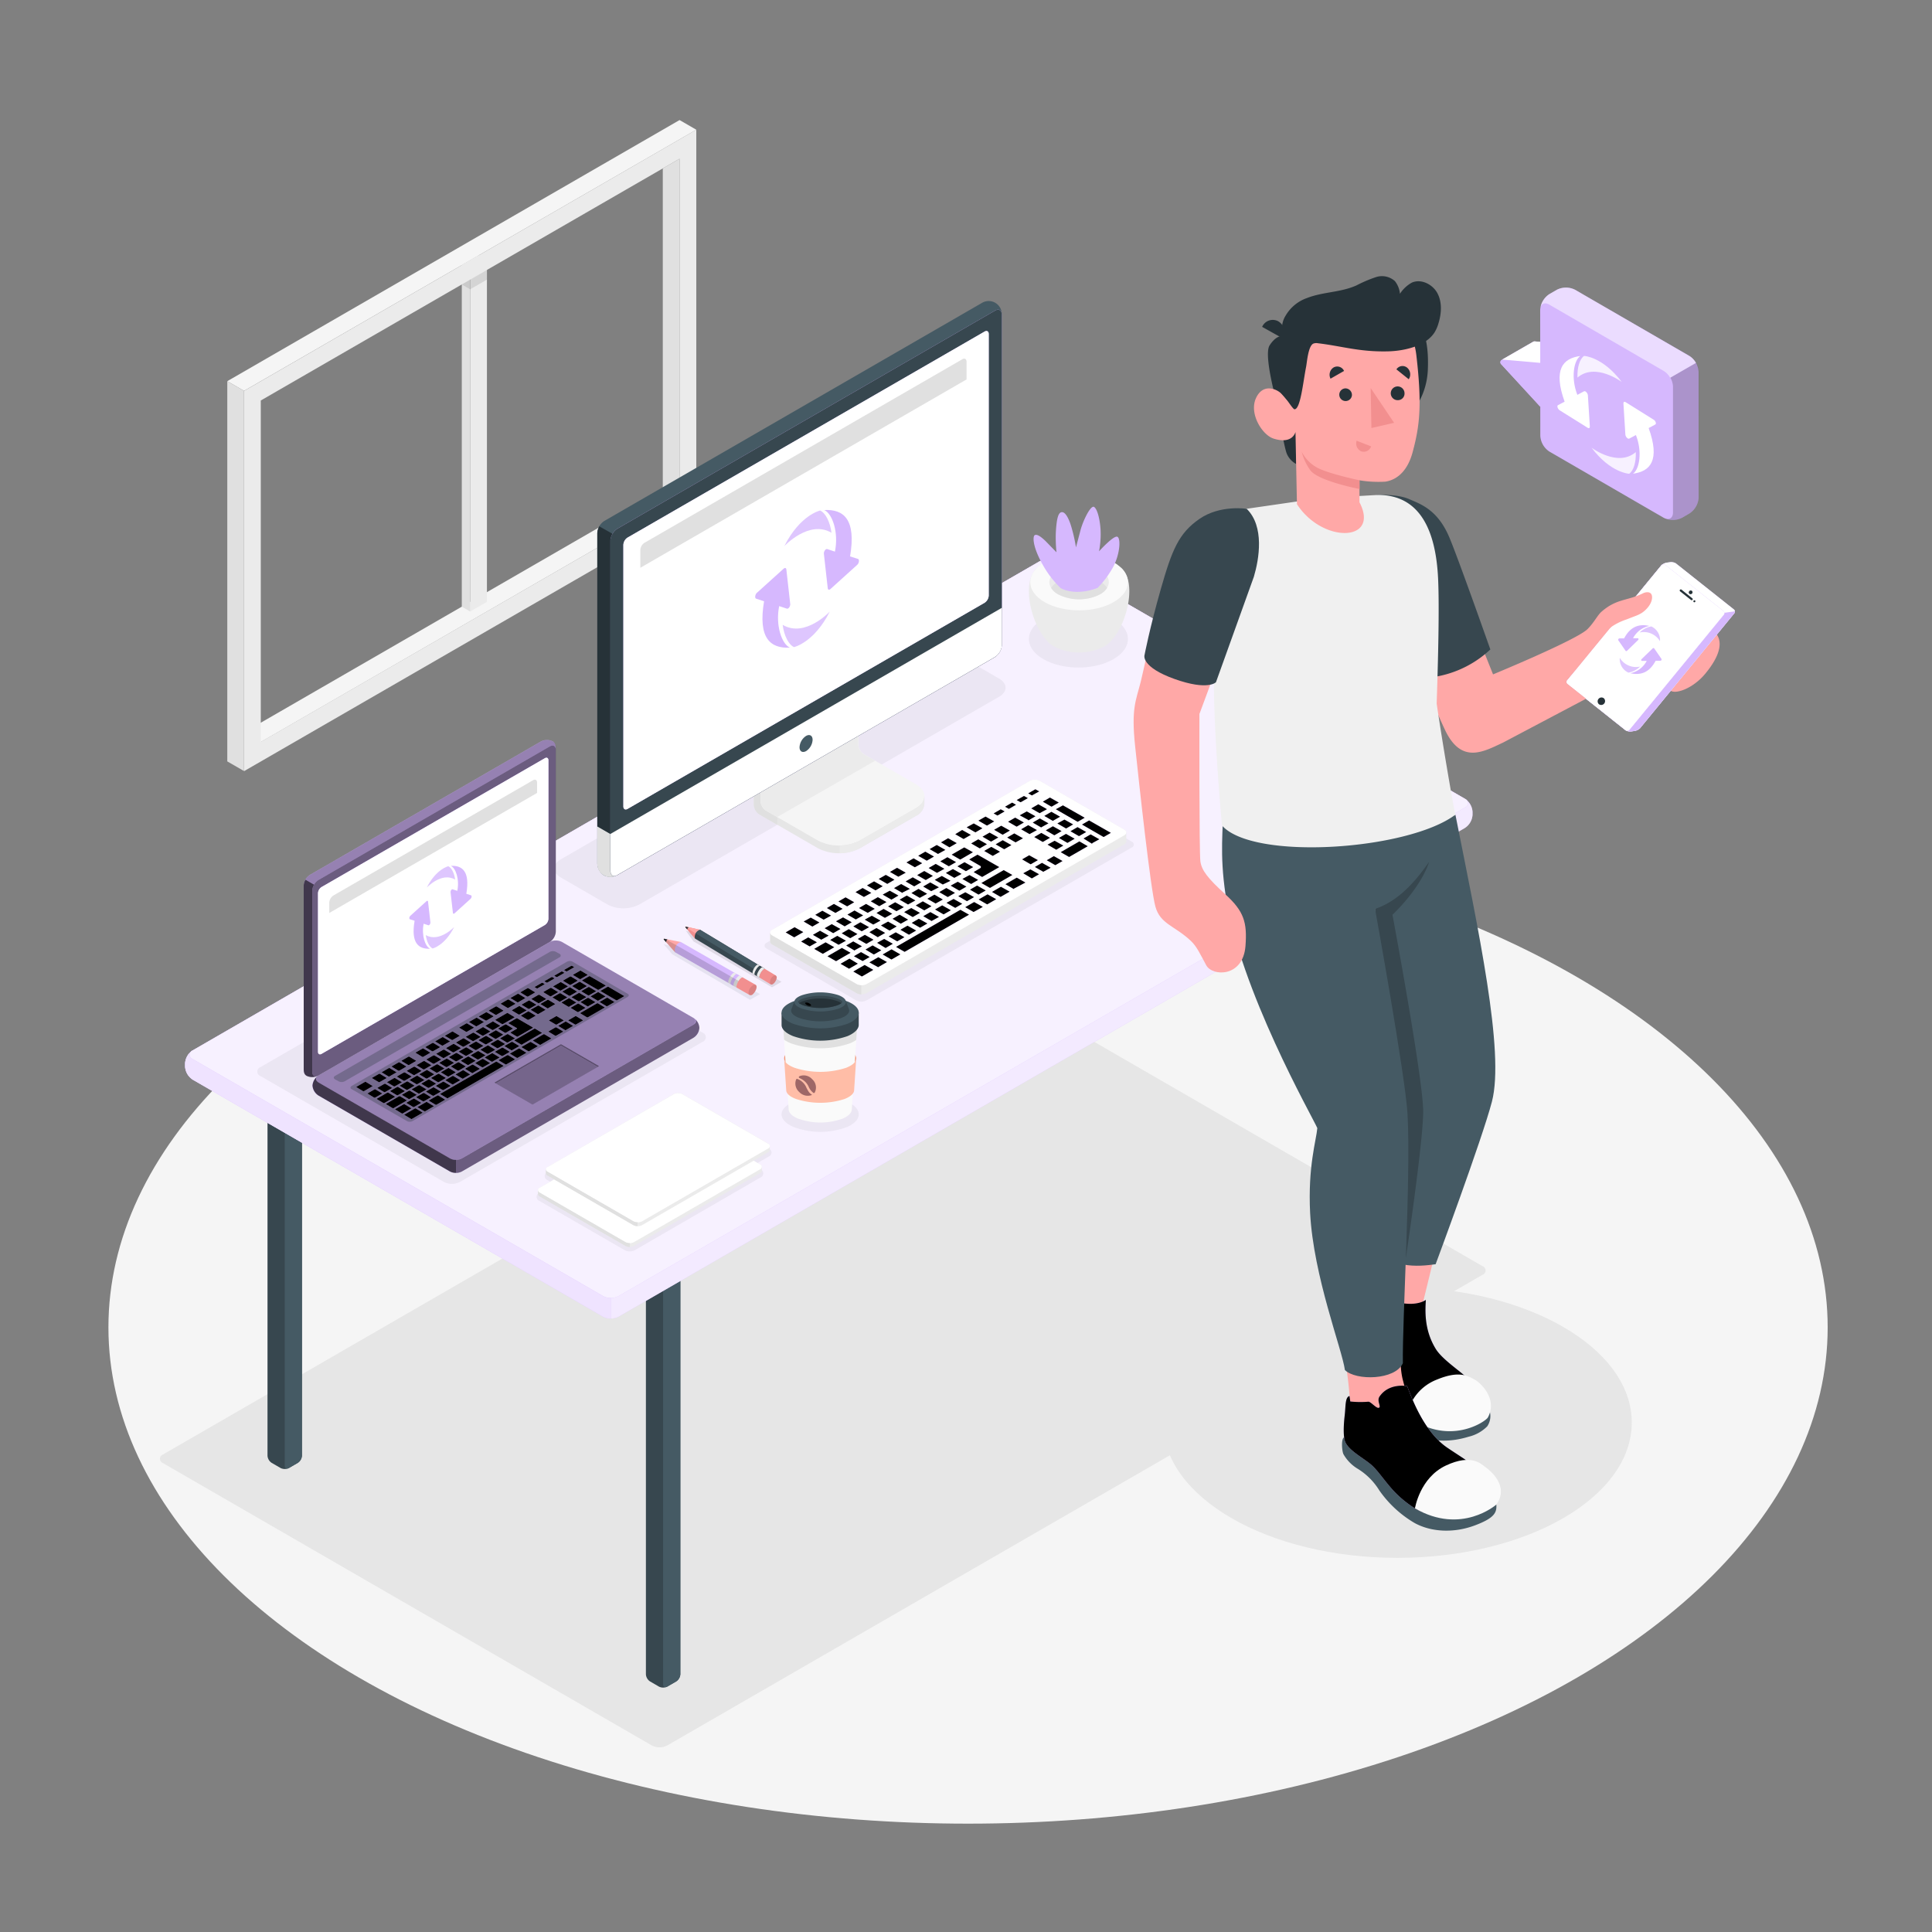<svg xmlns="http://www.w3.org/2000/svg" xmlns:xlink="http://www.w3.org/1999/xlink" viewBox="0 0 500 500" xmlns:v="https://vecta.io/nano"><rect x="0" y="0" width="500" height="500" fill="#808080" stroke="none"/><style><![CDATA[.B{fill:#d6b8fe}.C{fill:#fff}.D{fill:#455a64}.E{fill:#ebebeb}.F{fill:#e0e0e0}.G{fill:#37474f}.H{fill:#263238}.I{opacity:.8}.J{fill:#ffa8a7}.K{opacity:.1}.L{opacity:.5}.M{opacity:.05}.N{fill:#f28f8f}.O{fill:#fafafa}.P{fill:#f5f5f5}]]></style><ellipse cx="250.53" cy="343.52" rx="222.47" ry="128.44" class="P"/><g fill="#e6e6e6"><path d="M42.22 378.67l126.5 73.07a4.38 4.38 0 0 0 3.93 0l211-121.81a1.19 1.19 0 0 0 0-2.26l-126.5-73.08a4.41 4.41 0 0 0-3.94 0L42.22 376.4a1.2 1.2 0 0 0 0 2.27z"/><ellipse cx="361.64" cy="368.15" rx="60.66" ry="35.02"/></g><path d="M63.16 189.54l4.33 2.5 108.38-62.57-4.34-2.5-108.37 62.57z" class="P"/><path d="M121.68 69.87v88.39l4.34-2.51V67.37l-4.34 2.5z" class="E"/><path d="M119.51 68.61l2.17 1.26v88.39l-2.17-1.26V68.61z" class="F"/><path d="M121.68 69.87l4.34-2.5-2.17-1.26-4.34 2.5 2.17 1.26z" class="O"/><path d="M180.2,33.57l-117,67.58v98.4L180.2,132Zm-4.33,95.9L67.49,192V103.65L175.87,41.08Z" class="E"/><path d="M175.87 129.47l-4.34-2.5V43.58l4.34-2.5v88.39z" class="F"/><path d="M180.2 33.57l-4.33-2.5L58.82 98.65l4.34 2.5L180.2 33.57z" class="P"/><path d="M58.82 98.65l4.34 2.5v98.4l-4.34-2.5v-98.4z" class="F"/><path d="M121.68 72.37l4.32-2.5v2.5l-4.32 2.5v-2.5z" class="K"/><path d="M121.68 74.87l-2.17-1.25 2.17-1.25v2.5z" class="K"/><path d="M167.16 325v108.29a2.37 2.37 0 0 0 1.08 1.87l2.29 1.33a2.41 2.41 0 0 0 2.16 0l2.3-1.33a2.39 2.39 0 0 0 1.08-1.87V325c0-.69-.49-1-1.08-.63l-2.3 1.33a2.41 2.41 0 0 1-2.16 0l-2.29-1.33c-.6-.37-1.08-.09-1.08.63z" class="G"/><path d="M172.69 436.49l2.3-1.33a2.39 2.39 0 0 0 1.08-1.87V325c0-.69-.49-1-1.08-.63l-2.3 1.33a2.39 2.39 0 0 0-1.08 1.87v108.3c0 .68.49.96 1.08.62z" class="D"/><path d="M69.23 268.39v108.33a2.37 2.37 0 0 0 1.08 1.87l2.3 1.33a2.41 2.41 0 0 0 2.16 0l2.29-1.33a2.37 2.37 0 0 0 1.08-1.87V268.39c0-.68-.48-1-1.08-.62l-2.29 1.33a2.41 2.41 0 0 1-2.16 0l-2.3-1.33c-.6-.34-1.08-.06-1.08.62z" class="G"/><path d="M74.77 379.92l2.29-1.33a2.37 2.37 0 0 0 1.08-1.87V268.39c0-.68-.48-1-1.08-.62l-2.29 1.33a2.37 2.37 0 0 0-1.08 1.9v108.29c0 .71.48.97 1.08.63z" class="D"/><path d="M345.88 222.41v108.33a2.37 2.37 0 0 0 1.08 1.87l2.29 1.33a2.38 2.38 0 0 0 2.16 0l2.3-1.32a2.37 2.37 0 0 0 1.08-1.87V222.41c0-.69-.48-1-1.08-.62l-2.3 1.32a2.35 2.35 0 0 1-2.16 0l-2.25-1.32c-.64-.35-1.12-.07-1.12.62z" class="G"/><path d="M351.41 333.93l2.3-1.32a2.37 2.37 0 0 0 1.08-1.87V222.41c0-.69-.48-1-1.08-.62l-2.3 1.32a2.41 2.41 0 0 0-1.08 1.87v108.33c0 .69.49.97 1.08.62z" class="D"/><use xlink:href="#B" class="B"/><g opacity=".7" class="C"><use xlink:href="#B"/></g><use xlink:href="#C" class="B"/><g opacity=".6" class="C"><use xlink:href="#C"/></g><use xlink:href="#D" class="B"/><g class="I C"><use xlink:href="#D"/></g><path d="M198.37 245.46l23.24 13.46a2.86 2.86 0 0 0 2.61 0l68.67-39.59a.8.8 0 0 0 0-1.51l-23.24-13.45a2.89 2.89 0 0 0-2.61 0L198.37 244a.79.79 0 0 0 0 1.46z" class="M"/><path d="M291.48,215.44a.91.91,0,0,0-.54-.75L269.1,202.08a2.9,2.9,0,0,0-2.6,0l-66.63,38.53a.92.92,0,0,0-.54.76v2.29a.92.92,0,0,0,.54.75L221.69,257a2.86,2.86,0,0,0,2.61,0l66.64-38.47a.92.92,0,0,0,.54-.75Z" class="E"/><path d="M221.69 254.66l-21.82-12.54a.8.8 0 0 1 0-1.51l66.63-38.53a2.9 2.9 0 0 1 2.6 0l21.84 12.61c.72.41.72 1.08 0 1.5l-66.64 38.47a2.86 2.86 0 0 1-2.61 0z" class="C"/><path d="M222.91 255v2.35a2.57 2.57 0 0 1-1.22-.31l-21.82-12.6a.92.92 0 0 1-.54-.75v-2.3a.92.92 0 0 0 .54.75l21.82 12.56a2.68 2.68 0 0 0 1.22.3z" class="F"/><use xlink:href="#E" class="B"/><use xlink:href="#E" class="L"/><path d="M157.25 234.1l-12.1-7c-2.25-1.3-2.25-3.41 0-4.71l93.14-53.78a9 9 0 0 1 8.17 0l12.09 7c2.26 1.3 2.26 3.41 0 4.71l-93.14 53.78a9 9 0 0 1-8.16 0z" class="M"/><path d="M222.49 219.55l14.51-8.37a3.79 3.79 0 0 0 2.23-3.11v-2l-17.41-9.86a3.19 3.19 0 0 1-1.44-2.49v-17.85l-25.26 14.59v17.84a3.18 3.18 0 0 0 1.44 2.49l15.16 8.76a12 12 0 0 0 10.77 0z" fill="#e6e6e6"/><path d="M201.16 211.45v2l-4.63-2.67a3.19 3.19 0 0 1-1.44-2.49v-17.83l4.81-2.77.31 3.71-3.38 2v13.93a3.15 3.15 0 0 0 1.44 2.49z" class="F"/><path d="M196.83,207.29a3.21,3.21,0,0,0,1.44,2.5l13.42,7.75a12,12,0,0,0,10.8,0L237,209.17c3-1.72,3-4.51,0-6.23l-13.42-7.75a3.18,3.18,0,0,1-1.44-2.5V178.76l-25.27,14.6Z" class="P"/><path d="M226.47 196.88h0l-2.93-1.69a3.18 3.18 0 0 1-1.44-2.5v-13.93l-25.27 14.6v13.93a3.21 3.21 0 0 0 1.44 2.5l2.88 1.66zm12.73 9.18v2a3.79 3.79 0 0 1-2.24 3.11l-14.46 8.36a10.83 10.83 0 0 1-5.16 1.28v-2a11 11 0 0 0 5.16-1.28l14.5-8.36a3.78 3.78 0 0 0 2.2-3.11z" class="E"/><path d="M156.27 226.53a3.87 3.87 0 0 0 3.49-.06l97.7-56.41a4 4 0 0 0 1.8-3.12V81.42a3.39 3.39 0 0 0-5.18-3l-97.7 56.41a4 4 0 0 0-1.8 3.12v85.52a3.86 3.86 0 0 0 1.69 3.06z" class="D"/><use xlink:href="#F" class="B"/><use xlink:href="#F" class="G"/><path d="M159.49 226.6a3.37 3.37 0 0 1-4.91-3.12v-9.62l3.37 1.95v9.62c.05 1.05.67 1.57 1.54 1.17z" class="F"/><path d="M158,215.81v9.62c0,1.14.8,1.61,1.8,1l97.7-56.4a4,4,0,0,0,1.8-3.12v-9.62Z" class="C"/><use xlink:href="#G" class="B"/><g class="C"><use xlink:href="#G" class="L"/><path d="M166.8 140.47L249.06 93c.59-.34 1.08-.06 1.08.63v59.89a2.39 2.39 0 0 1-1.08 1.87l-82.26 47.46c-.6.35-1.08.07-1.08-.62v-59.89a2.37 2.37 0 0 1 1.08-1.87z"/></g><g class="B"><path d="M222.05 144.65L220 144c1.62-9.59-1.64-12.26-6.68-12 2.12.95 3.77 5.82 2.76 10.76l-2-.66c-.4-.13-.93.62-.86 1.22l1 8.92c.05.41.36.51.68.22l7-6.33c.44-.46.55-1.35.15-1.48z"/><path d="M215.19 137.88c-.38-2.87-1.56-5.14-2.94-5.76 0 0-5.19 1.14-9.26 9.2.01 0 6.4-6.86 12.2-3.44z" class="I"/><path d="M195.69 154.94l2.05.67c-1.62 9.59 1.64 12.25 6.68 12-2.12-.95-3.77-5.81-2.77-10.75l2 .66c.4.13.93-.62.86-1.22l-1-8.92c-.05-.41-.37-.51-.69-.22l-7 6.32c-.42.45-.53 1.33-.13 1.46z"/><path d="M202.55 161.71c.38 2.87 1.56 5.14 2.94 5.76 0 0 5.19-1.14 9.26-9.2 0 0-6.4 6.87-12.2 3.44z" class="I"/></g><path d="M250.14,93.59c0-.68-.49-1-1.08-.62l-82.26,47.5a2.37,2.37,0,0,0-1.08,1.87v4.6L250.14,98.2Z" class="F"/><path d="M208.61 190.46a3.72 3.72 0 0 0-1.69 2.93c0 1.08.75 1.51 1.69 1a3.71 3.71 0 0 0 1.69-2.92c0-1.11-.76-1.54-1.69-1.01z" class="D"/><path d="M158.49,138.13a3.75,3.75,0,0,0-.54,1.78v75.9l-3.37-1.95V138a3.8,3.8,0,0,1,.53-1.78Z" class="H"/><path d="M196.66 257.28l-2.55 1.47-20.12-11.78-2.22-2.61 4.63 1.22 20.26 11.7z" class="D K"/><path d="M176.21,243.79l-4.28-.84a.14.14,0,0,0-.13.22l2.91,3.29Z" class="J"/><path d="M171.8,243.17a.14.14,0,0,1,.13-.22l.83.17h0a.74.74,0,0,0-.34.68v.07Z" class="H"/><path d="M190.69 255.63l-.35-.2-.42-.24-15.21-8.73a2 2 0 0 1 .12-1.42 2 2 0 0 1 1.38-1.25l15.2 8.72.81.46c-.54-.27-2.07 2.38-1.53 2.66z" class="B"/><path d="M189.35,254.87l-.78-.45c-.23-.13-.1-.69.17-1.28.36-.78,1.07-1.54,1.37-1.37l.58.33.2.12c-.3-.16-1,.59-1.36,1.37-.26.56-.39,1.11-.2,1.26h0Z" class="E"/><path d="M189.16,254.75c-.54-.28,1-2.93,1.54-2.65l.78.45c-.53-.28-2.07,2.37-1.53,2.65Z" class="B"/><path d="M190.69 255.63l-.77-.44c-.53-.28.93-2.85 1.49-2.68h0l.78.45c-.51-.26-2.04 2.39-1.5 2.67z" class="E"/><path d="M171.78 243l.15-.08 3.11 1.7 16.08 9.23h.07c-.45.71-.8 1.61-.5 1.77l-.35-.2-.42-.24-15.21-8.73h0l-2.91-3.29a.12.12 0 0 1-.02-.16z" opacity=".15"/><path d="M194 257.51l-3.29-1.88c-.23-.12-.1-.68.16-1.27.36-.78 1.06-1.54 1.37-1.39h0l3.3 1.88c.65.38 0 1.8-.68 2.44a.78.78 0 0 1-.86.22z" class="N"/><path d="M193.78 256.49a2.36 2.36 0 0 1 1.34-1.62.54.54 0 0 1 .49.06c.5.46-.08 1.77-.77 2.37a.78.78 0 0 1-.85.21c-.24-.14-.34-.51-.21-1.02z" class="K"/><path d="M119 305.89l62.83-36.27a1.25 1.25 0 0 0 0-2.36l-47.49-27.39a4.51 4.51 0 0 0-4.08 0l-62.82 36.28a1.24 1.24 0 0 0 0 2.35l47.49 27.4a4.51 4.51 0 0 0 4.07-.01z" class="M"/><path d="M80.83 280.94a3.36 3.36 0 0 0 1.56 2.59l34 19.64a3.45 3.45 0 0 0 3.13 0l59.89-34.58a2.93 2.93 0 0 0 0-5.18l-34-19.64a3.45 3.45 0 0 0-3.13 0l-59.89 34.57a3.36 3.36 0 0 0-1.56 2.6z" class="B"/><path d="M181,266a3.33,3.33,0,0,1-1.56,2.59l-59.89,34.58a3.19,3.19,0,0,1-1.56.38v-3.39a3.18,3.18,0,0,0,1.56-.37l59.89-34.58c.76-.44.85-1.11.28-1.6A3.32,3.32,0,0,1,181,266Z" class="L"/><path d="M82.39 280.15l34 19.64a3.45 3.45 0 0 0 3.13 0l59.89-34.58a1 1 0 0 0 0-1.8l-34-19.64a3.45 3.45 0 0 0-3.13 0l-59.89 34.57a1 1 0 0 0 0 1.81z" opacity=".3"/><path d="M118 300.16v3.38a3.13 3.13 0 0 1-1.56-.37l-34-19.64a3.36 3.36 0 0 1-1.56-2.59 3.41 3.41 0 0 1 1.4-2.5c-.7.51-.64 1.24.16 1.71l34 19.64a3.13 3.13 0 0 0 1.56.37z" opacity=".7"/><path d="M79.36 278.4c-.8-.47-.76-1.26-.76-2.25v-47a3.46 3.46 0 0 1 1.56-2.71l59.89-34.58a3.37 3.37 0 0 1 3 0c.81.46.77 1.25.77 2.25v47a3.45 3.45 0 0 1-1.57 2.71l-59.86 34.52a3.34 3.34 0 0 1-3.03.06z" class="B"/><path d="M143.85 194.08c0-1-.7-1.4-1.57-.9l-59.89 34.58a3.16 3.16 0 0 0-1.1 1.16l-2.23-1.29h0a3.19 3.19 0 0 1 1.1-1.17l59.89-34.58a3.34 3.34 0 0 1 3 0c.84.41.8 1.2.8 2.2z" opacity=".3"/><path d="M80.83 230.46v47c0 1 .7 1.4 1.56.9l59.89-34.57a3.45 3.45 0 0 0 1.57-2.71v-47c0-1-.7-1.4-1.57-.9l-59.89 34.58a3.44 3.44 0 0 0-1.56 2.7z" class="L"/><path d="M82.21 278.44a3.39 3.39 0 0 1-2.84 0c-.81-.47-.77-1.26-.77-2.25v-47a3.12 3.12 0 0 1 .46-1.54l2.23 1.29h0a3.22 3.22 0 0 0-.46 1.54v47c0 .89.6 1.3 1.38.96z" opacity=".7"/><use xlink:href="#H" class="B"/><use xlink:href="#H" class="C L"/><path d="M86.72 278.44l55.59-32.1a1.72 1.72 0 0 1 1.56 0l.93.51a.48.48 0 0 1 0 .9l-55.6 32.09a1.74 1.74 0 0 1-1.57 0l-.91-.5c-.44-.25-.44-.66 0-.9zm59.94-29.51L91.07 281c-.43.25-.49.62-.14.83l14.47 8.35a1.58 1.58 0 0 0 1.43-.08l55.52-32.05c.43-.25.49-.62.14-.83l-14.41-8.39a1.6 1.6 0 0 0-1.42.1z" opacity=".3" class="H"/><use xlink:href="#I" class="B"/><use xlink:href="#I" class="K"/><path d="M127.97 280.17l.36.21 9.48 5.47 16.86-9.74.35-.2-9.84-5.67-17.21 9.93z" opacity=".4"/><path d="M128.33 280.38l9.48 5.47 16.86-9.74-9.49-5.47-16.85 9.74z" class="B"/><path d="M128.33 280.38l9.48 5.47 16.86-9.74-9.49-5.47-16.85 9.74z" opacity=".45"/><path d="M79.36 278.4a2.55 2.55 0 0 0 .48.2 2.55 2.55 0 0 1-.48-.2.71.71 0 0 1-.14-.1.71.71 0 0 0 .14.1zm2.74.14h0z" class="B"/><path d="M86.29 231.75l51.63-29.81c.6-.35 1.08-.07 1.08.62V236a2.37 2.37 0 0 1-1.08 1.87l-51.63 29.8c-.6.34-1.08.06-1.08-.63v-33.41a2.4 2.4 0 0 1 1.08-1.88z" class="C"/><g class="B"><path d="M121.91 231.71l-1.23-.4c1-5.77-1-7.37-4-7.23 1.28.57 2.27 3.5 1.67 6.47l-1.23-.4c-.24-.08-.56.37-.52.73l.61 5.37c0 .24.22.3.41.13l4.2-3.8c.26-.26.33-.79.09-.87z"/><path d="M117.79 227.64c-.23-1.73-.94-3.09-1.77-3.46 0 0-3.12.68-5.57 5.53 0 0 3.85-4.13 7.34-2.07z" class="I"/><path d="M106.07 237.9l1.23.39c-1 5.77 1 7.37 4 7.24-1.27-.58-2.26-3.5-1.66-6.47l1.23.4c.24.07.56-.38.52-.74l-.61-5.36c0-.25-.22-.31-.41-.13l-4.2 3.8c-.28.26-.34.79-.1.87z"/><path d="M110.19 242c.23 1.72.94 3.09 1.77 3.46 0 0 3.12-.69 5.57-5.53 0-.03-3.85 4.07-7.34 2.07z" class="I"/></g><path d="M139,202.55c0-.68-.48-1-1.08-.61L86.29,231.75a2.4,2.4,0,0,0-1.08,1.88v2.65L139,205.21Z" class="F"/><path d="M163 323.86a2.73 2.73 0 0 1-1.33-.32l-22.16-12.79a1.1 1.1 0 0 1 0-2l4-2.29-1.9-1.09a1.1 1.1 0 0 1 0-2l32.62-18.83a2.9 2.9 0 0 1 2.65 0L199 297.28a1.2 1.2 0 0 1 .68 1 1.21 1.21 0 0 1-.68 1l-4 2.31 1.89 1.09a1.1 1.1 0 0 1 0 2l-32.59 18.86a2.67 2.67 0 0 1-1.3.32z" class="M"/><path d="M197.16,302a.78.78,0,0,0-.46-.64l-22.16-12.8a2.5,2.5,0,0,0-2.23,0L139.7,307.37a.78.78,0,0,0-.46.64v1a.75.75,0,0,0,.46.63l22.16,12.8a2.5,2.5,0,0,0,2.23,0l32.61-18.83a.79.79,0,0,0,.46-.63Z" class="E"/><path d="M139.7 307.37l32.61-18.83a2.5 2.5 0 0 1 2.23 0l22.16 12.8a.68.68 0 0 1 0 1.28l-32.61 18.83a2.44 2.44 0 0 1-2.23 0l-22.16-12.79a.68.68 0 0 1 0-1.29z" class="C"/><path d="M163 321.72v1a2.22 2.22 0 0 1-1.11-.26l-22.19-12.79a.78.78 0 0 1-.46-.64v-1a.78.78 0 0 0 .46.65l22.16 12.79a2.23 2.23 0 0 0 1.14.25z" class="F"/><path d="M199.22,296.58a.78.78,0,0,0-.46-.65L176.6,283.14a2.44,2.44,0,0,0-2.23,0L141.76,302a.77.77,0,0,0-.46.64v1a.78.78,0,0,0,.46.64l22.16,12.79a2.44,2.44,0,0,0,2.23,0l32.61-18.83a.77.77,0,0,0,.46-.63Z" class="E"/><path d="M141.76 302l32.61-18.83a2.44 2.44 0 0 1 2.23 0l22.16 12.79a.68.68 0 0 1 0 1.29l-32.61 18.83a2.5 2.5 0 0 1-2.23 0l-22.16-12.8a.67.67 0 0 1 0-1.28z" class="C"/><path d="M165 316.31v1a2.23 2.23 0 0 1-1.11-.27l-22.16-12.79a.78.78 0 0 1-.46-.64v-1a.77.77 0 0 0 .46.64l22.16 12.8a2.22 2.22 0 0 0 1.11.26z" class="F"/><path d="M181.81 242.32l20.44 11.77-2.45 1.42-20.3-11.86-2.02-2.82 4.33 1.49z" class="K"/><path d="M179.82 242.9l-2.43-2.9a.12.12 0 0 1 .11-.19l3.71.82z" class="N"/><path d="M177.48,239.82h0l3.71.82-.74,1.19-.39-.24-2.6-1.64Z" class="J"/><path d="M177.5 239.82a.12.12 0 0 0-.11.19l.47.56h0a.65.65 0 0 1 .37-.55h.06z" class="H"/><path d="M198 250.77l-.3-.18-.36-.22-16.12-9.73a1.72 1.72 0 0 0-1 .68 1.76 1.76 0 0 0-.36 1.57l16.12 9.73.69.42c-.48-.3.88-2.56 1.33-2.27z" class="G"/><path d="M198 250.77l-.3-.18-.36-.22-16.12-9.73a1.78 1.78 0 0 0-1.18.92l16.82 10.26v.07c.35-.65.89-1.28 1.14-1.12z" class="D"/><path d="M196.85 250.08l-.66-.41c-.19-.12-.57.22-.9.67s-.71 1.45-.46 1.61l.49.3.18.1c-.25-.16 0-1 .46-1.61.32-.43.68-.76.87-.68h0s.02.01.02.02z" class="E"/><path d="M196.69,250c-.44-.29-1.8,2-1.36,2.27l.67.41c-.44-.29.91-2.56,1.35-2.28Z" class="G"/><path d="M198 250.77l-.66-.4c-.43-.29-1.76 1.9-1.39 2.25h0l.67.4c-.43-.28.93-2.54 1.38-2.25z" class="E"/><path d="M177.38 239.87a.12.12 0 0 1 .1-.05.12.12 0 0 0-.1.05z" class="J"/><path d="M200.79 252.46l-2.8-1.69c-.19-.13-.56.21-.89.65-.44.6-.72 1.45-.47 1.62h0l2.81 1.7c.56.33 1.38-.72 1.55-1.54a.68.68 0 0 0-.2-.74z" class="N"/><path d="M199.94 252.74a2.08 2.08 0 0 0-.67 1.7.5.5 0 0 0 .26.34c.55.18 1.3-.8 1.46-1.58a.66.66 0 0 0-.19-.73c-.21-.12-.54-.04-.86.27z" class="K"/><g class="M"><path d="M205.24 285.18a19.46 19.46 0 0 1 14.13 0c3.83 1.77 3.83 4.65 0 6.42a19.46 19.46 0 0 1-14.13 0c-3.96-1.77-3.96-4.6 0-6.42z"/></g><path d="M205.71 271.42a21.83 21.83 0 0 1 13.19 0c3.58 1.37 3.58 3.58 0 4.94a21.68 21.68 0 0 1-13.19 0c-3.71-1.36-3.71-3.57 0-4.94z" fill="#f0997a"/><path d="M202.61 264.49h19.29l-1.46 22.73h0c-.09.82-.86 1.64-2.34 2.27a17 17 0 0 1-11.57 0c-1.52-.63-2.32-1.45-2.42-2.27h0z" class="O"/><path d="M221.9 264.51l-.3 4.62a8.56 8.56 0 0 1-1.6.87 23.38 23.38 0 0 1-15.36 0c-.19-.07-.34-.16-.51-.23a9.77 9.77 0 0 1-1.21-.69l-.3-4.58z" class="F"/><path d="M202.27 265.26v-3.2h2.06l.91-.41a21.52 21.52 0 0 1 14.13 0 10.15 10.15 0 0 1 .87.41h2v3.2h0c0 1-1 2.08-2.88 2.88a21.59 21.59 0 0 1-14.13 0c-1.97-.8-2.96-1.84-2.96-2.88z" class="G"/><path d="M205.24 259.19a21.52 21.52 0 0 1 14.13 0c3.83 1.59 3.83 4.16 0 5.75a21.52 21.52 0 0 1-14.13 0c-3.96-1.59-3.96-4.16 0-5.75z" class="D"/><path d="M204.82 261.17h0l.8-2.14h13.28l.8 2.14h0c.3.83-.39 1.7-2.08 2.33a17.69 17.69 0 0 1-10.63 0c-1.76-.63-2.48-1.5-2.17-2.33z" class="G"/><path d="M207.57 257.55a15.67 15.67 0 0 1 9.44 0c2.57 1 2.57 2.53 0 3.49a15.67 15.67 0 0 1-9.44 0c-2.66-.96-2.66-2.53 0-3.49z" class="D"/><path d="M206.5 259.3s.07.16.29.33a4.62 4.62 0 0 0 1.09.55 13.83 13.83 0 0 0 4.44.67 13.16 13.16 0 0 0 4.37-.67 4 4 0 0 0 1.05-.55c.22-.18.28-.31.28-.34s-.23-.47-1.33-.88a12.91 12.91 0 0 0-4.37-.67 13.56 13.56 0 0 0-4.44.67c-1.1.4-1.38.8-1.38.89z" class="G"/><path d="M206.79 259.63a4.62 4.62 0 0 0 1.09.55 13.83 13.83 0 0 0 4.44.67 13.16 13.16 0 0 0 4.37-.67 4 4 0 0 0 1.05-.55 3.66 3.66 0 0 0-1.05-.56 13.18 13.18 0 0 0-4.37-.66 13.56 13.56 0 0 0-4.44.67 4 4 0 0 0-1.09.55z" class="H"/><path d="M209.45 259.69a1.34 1.34 0 0 0-1-.2c-.19.11 0 .37.35.6a1.34 1.34 0 0 0 1.05.2c.15-.12-.02-.38-.4-.6z"/><path d="M221.05,282.11c0,.84-.85,1.68-2.54,2.33a20.49,20.49,0,0,1-12.42,0c-1.75-.64-2.62-1.48-2.62-2.32l-.54-8.22c0,.9.92,1.79,2.78,2.47a21.68,21.68,0,0,0,13.19,0c1.79-.68,2.69-1.57,2.69-2.47Z" fill="#ffbda7"/><path d="M209.27 282.51a10.91 10.91 0 0 1-.74-1.39 4.12 4.12 0 0 0-2.15-1.89.27.27 0 0 0-.34.12 2.92 2.92 0 0 0 .79 3.25 3 3 0 0 0 3.22.81c.06 0 .07-.14 0-.16a2.58 2.58 0 0 1-.78-.74zm-2.38-3.51a4.63 4.63 0 0 1 1.36.84 4.18 4.18 0 0 1 1 1.34 4 4 0 0 0 1.23 1.64.27.27 0 0 0 .37-.06 2.84 2.84 0 0 0-.66-3.46 2.91 2.91 0 0 0-3.31-.77.26.26 0 0 0 .01.47z" fill="#9e6767"/><g class="M"><path d="M288.16 160.12c5 2.89 5 7.58 0 10.47s-13.12 2.89-18.13 0-5-7.58 0-10.47 13.12-2.89 18.13 0z"/></g><path d="M271.12 166c-4.36-4.45-6.92-15.55-2.67-19.08h21.64c4.25 3.53 1.69 14.63-2.67 19.08l-.12.12-.15.15-.39.35-.1.08-.33.25q-.29.2-.57.36a14.34 14.34 0 0 1-13 0h0a6.12 6.12 0 0 1-.57-.37 3.55 3.55 0 0 1-.31-.23l-.12-.1a3.16 3.16 0 0 1-.38-.34l-.18-.17a.94.94 0 0 1-.08-.1z" class="E"/><path d="M288.21 145.5c4.93 2.85 4.93 7.47 0 10.32s-12.94 2.85-17.88 0-4.93-7.47 0-10.32 12.94-2.85 17.88 0z" class="O"/><path d="M284.71 147.52c3 1.73 3 4.54 0 6.28a12.05 12.05 0 0 1-10.88 0c-3-1.74-3-4.55 0-6.28a12 12 0 0 1 10.88 0z" class="E"/><path d="M273.83 150.5a12 12 0 0 1 10.88 0 5 5 0 0 1 1.8 1.65 5 5 0 0 1-1.8 1.65 12.05 12.05 0 0 1-10.88 0 5 5 0 0 1-1.8-1.65 5 5 0 0 1 1.8-1.65z" class="F"/><g class="B"><path d="M284.05 152.15a25 25 0 0 0 3.93-5.23c1.82-3.21 2.15-7.52 1.21-8s-4.76 3.76-4.76 3.76a23.34 23.34 0 0 0 .4-5.48c-.16-2.86-.85-5.46-1.67-6s-2.66 3.08-3.44 5.7l-1.26 4.76a41.08 41.08 0 0 0-1.41-6c-.95-2.71-1.82-3.33-2.49-3.06s-1.11 1.54-1.31 5.15a36.39 36.39 0 0 0 .17 5.18l-2.85-2.92c-1.5-1.44-2.34-1.8-2.81-1.49s-.6 2.75 1.94 7.35a25.79 25.79 0 0 0 4.8 6.33s3.5 2.22 9.55-.05zm122.71-51.61V89.23l-9.55-.84a.76.76 0 0 0-.4.08l-8.18 4.7a.7.7 0 0 0-.15 1.08l10.12 11z"/><path d="M398.6,105.22l-10.12-11a.7.7,0,0,1,.57-1.17l9.55.83Z"/><use xlink:href="#J"/></g><use xlink:href="#J" class="C L"/><path d="M398.6,80.21a5.24,5.24,0,0,1,2.37-4.1L402.9,75a5.21,5.21,0,0,1,4.74,0l29.59,17.11a5.25,5.25,0,0,1,2.37,4.11v32.56a5.22,5.22,0,0,1-2.37,4.1L435.3,134a5.27,5.27,0,0,1-4.74,0L401,116.88a5.22,5.22,0,0,1-2.37-4.1Z" class="B"/><path d="M439.6,128.78a5.22,5.22,0,0,1-2.37,4.1L435.3,134a5.3,5.3,0,0,1-4.33.19c1.11.42,2-.21,2-1.56V100.07a4.93,4.93,0,0,0-.69-2.34l6.67-3.85a4.93,4.93,0,0,1,.69,2.34Z" opacity=".2"/><g class="C"><path d="M398.67 79.54c.28-1 1.2-1.33 2.29-.7L430.56 96a4.76 4.76 0 0 1 1.67 1.77l6.67-3.84a4.69 4.69 0 0 0-1.67-1.77L407.64 75a5.21 5.21 0 0 0-4.74 0l-1.9 1.11a5.3 5.3 0 0 0-2.33 3.43z" class="L"/><path d="M403.2 104.86l1.72-.91c-3-8.32-.48-11.22 4.06-11.82-1.74 1.19-2.44 5.8-.76 10.06l1.72-.92c.34-.18.93.41 1 1l.51 8.13c0 .38-.24.52-.57.31l-7.26-4.54c-.51-.35-.75-1.17-.42-1.31z"/><path d="M408.25 97.72c-.11-2.62.58-4.84 1.71-5.61 0 0 4.82.19 9.74 6.74 0 0-6.81-5.11-11.45-1.13z" class="I"/><path d="M428.39 109.86l-1.72.92c3 8.31.48 11.22-4.06 11.81 1.74-1.18 2.44-5.8.76-10l-1.72.92c-.34.18-.93-.41-1-1l-.51-8.13c0-.37.24-.51.57-.3l7.26 4.54c.51.29.75 1.06.42 1.24z"/><path d="M423.34 117c.11 2.62-.58 4.84-1.71 5.61 0 0-4.82-.2-9.74-6.75 0 .01 6.81 5.14 11.45 1.14z" class="I"/></g><path d="M444.37 164.3c1.35 2.12.81 5.37-3 10-3.28 4-8 5.54-9.16 4.33s7.05-15.7 12.16-14.33z" class="J"/><use xlink:href="#K" class="B"/><use xlink:href="#K" opacity=".6" class="C"/><g class="B"><path d="M420.79 189.06a2.65 2.65 0 0 0 1.47.22l.69-.1a2.65 2.65 0 0 0 1.5-.72l24.37-29.72a.74.74 0 0 0 .18-.53l-2.74.38a.75.75 0 0 1-.17.53l-24.38 29.73a.76.76 0 0 1-.92.21z"/><use xlink:href="#L"/></g><g class="C"><use xlink:href="#L" opacity=".4"/><path d="M442.83 160.68l-13.74-10.9a.65.65 0 0 0-.88.12l-19.45 23.72a.6.6 0 0 0 .07.86l13.74 10.9a.62.62 0 0 0 .87-.12l19.45-23.72a.61.61 0 0 0-.06-.86z"/></g><g class="B"><path d="M419.12 165.21h1.2c1.7-3.22 4.05-3.77 6.52-3.22a6.19 6.19 0 0 0-4.21 3.18h1.2c.23 0 .3.29.11.47l-2.85 2.77a.26.26 0 0 1-.4 0l-1.86-2.68c-.13-.22.05-.51.29-.52z"/><path d="M424.35 163.69a5.6 5.6 0 0 1 3-1.57 3.84 3.84 0 0 1 2.25 3.82 4.9 4.9 0 0 0-5.25-2.25z" class="I"/><path d="M429.68 171h-1.2c-1.71 3.23-4.05 3.78-6.53 3.23a6.17 6.17 0 0 0 4.22-3.19h-1.2c-.24 0-.31-.28-.12-.47l2.86-2.76a.26.26 0 0 1 .4 0l1.86 2.69a.33.33 0 0 1-.29.5z"/><path d="M424.45 172.51a5.74 5.74 0 0 1-3 1.57 3.83 3.83 0 0 1-2.25-3.82 4.91 4.91 0 0 0 5.25 2.25z" class="I"/></g><path d="M437.86 152.91a.5.5 0 0 0-.69.1.47.47 0 0 0 .05.67.5.5 0 0 0 .69-.09.49.49 0 0 0-.05-.68zm.14 1.96l-2.8-2.25a.29.29 0 0 0-.41 0 .28.28 0 0 0 0 .4l2.81 2.23a.3.3 0 0 0 .41 0 .27.27 0 0 0-.01-.38zm.71.56a.27.27 0 0 0-.38 0 .26.26 0 0 0 0 .38.27.27 0 0 0 .38-.05.26.26 0 0 0 0-.33zm-23.65 25.27a1 1 0 0 0-1.26 1.55 1 1 0 0 0 1.26-1.55z" class="H"/><path d="M373.76 141.68c3.69 10.62 12.64 32.85 12.64 32.85s21.66-8.93 24.45-11.72c1.73-1.73 2.56-3.58 3.63-4.51 3.93-3.42 6.6-2.74 10.67-4.73 1-.5 2.35-.51 2.4.92.07 1.64-1.4 3.32-2.7 4.16a9.44 9.44 0 0 1-1.79.84l-2.18.84a15.38 15.38 0 0 0-3.67 1.78 5.57 5.57 0 0 0-1 1l-4.21 5.11-4.16 5.08-2.28 2.7a.69.69 0 0 0 .08 1l4.83 3.83-21.48 11.35c-5.06 2.35-10.84 5.76-15.11-3.46-4.58-9.8-13.88-33.6-13.88-33.6l-1.89-26.76c5.05.35 11.58 1.58 15.65 13.32z" class="J"/><path d="M356.28 128.11s5.26-.34 8.41 1.06c2.81 1.25 7.3 2.61 10.37 9.84 2.3 5.4 10.64 29.07 10.64 29.07a27.49 27.49 0 0 1-18.3 7.44l-11.12-47.41z" class="G"/><path d="M372.05,321.59l-4.18,17.12s-7.32,2-11.26-1.28-2.12-4.89-2.12-4.89l.28-1.19,2.13-20.06Z" class="J"/><path d="M348.72,340.53c-.84-.07-1.89,2.93-1.87,3.9s1.07,3,2.43,4.88a35.26,35.26,0,0,1,4.52,7.3,35.78,35.78,0,0,0,5.5,9.21c3.06,3.88,10.08,9.29,20.78,6a10,10,0,0,0,4.82-2.69,4.73,4.73,0,0,0,.57-4.12Z" class="D"/><use xlink:href="#M" class="B"/><use xlink:href="#M" opacity=".35"/><path d="M364.08 366.39a12.5 12.5 0 0 1 7.85-9.38c5.81-2.39 8-.88 9.82.09 1.14.61 5.94 4.75 3.34 9.7-.51 1.07-10.22 7.76-21.01-.41z" class="O"/><path d="M362.35 346.84c.12 3-.12 7.16.71 10.31l1.91 7.35c.25 1.07.49 2.14.7 3.22a5.43 5.43 0 0 1-.13 3.41 4.13 4.13 0 0 1-1 1.26 9.54 9.54 0 0 1-6.72 2.28 7.16 7.16 0 0 1-3.65-1c-2.16-1.42-3-4-4.17-6.17-1.26-2.36-.52-3.6-.73-6.17a91.78 91.78 0 0 0-1.33-10.2c4.6-5.36 8.56-5.77 14.41-4.29z" class="J"/><path d="M347.86,372c-.8.26-.59,3.44-.19,4.32a10.43,10.43,0,0,0,3.79,3.85,17,17,0,0,1,5.5,5.54,29,29,0,0,0,9.15,8.45c4.34,2.37,10.14,2.62,15.45.66s5.83-3.42,5.69-5.47Z" class="D"/><use xlink:href="#N" class="B"/><use xlink:href="#N" opacity=".3"/><path d="M366.19 390.36s1.24-7.9 8-11.08 9.27-.28 10.33.48 6.19 4.82 2.72 9.63c.01 0-9.01 7.96-21.05.97z" class="O"/><path d="M376.66,210.85c5.87,29.57,12.8,61.36,9.45,74.25-2.51,9.66-14.57,42.08-14.57,42.08-4.21.59-12.83,1.53-16.19-5.86-.86-12,.51-86.1.51-86.1Z" class="D"/><path d="M355.86,235.22a54.76,54.76,0,0,0,14-12.19s-1.58,6-9.49,13.72c0,0,8,42.79,7.95,51s-4.46,37.65-4.46,37.65Z" class="G"/><path d="M376.66,210.85c-5.7,11.82-12.12,21.49-20.8,24.37,0,0,7.87,43.34,8.41,53.17.89,16.35-1.37,53.16-1.21,64.4-1.94,4.41-12.18,4.59-15,1.77-.75-5.47-8.12-24.17-9-40.61-.61-12.08,1.6-18.88,1.86-22-1.25-2.9-20.09-35.82-23.75-60.42-1.61-10.86-.56-16.78-.62-23l60.11,2.38" class="D"/><path d="M321,131.91s-4.8.11-4.19,16.48a135,135,0,0,0-2.65,26.31c-.13,15.32,2.09,38.94,2.09,38.94,8.08,9.15,48.13,6.42,60.39-2.79-.62-2.74-3.44-19.23-4.83-28.75.39-11.72.71-25,.37-32.32-.59-12.68-4.8-21.69-15.55-21.69l-15.32.87Z" fill="#f0f0f0"/><path d="M338.07 95.74c0 9 7 16.37 15.73 16.37s15.33-7.34 15.72-16.37c.69-16-7-16.38-15.72-16.38s-15.73 7.34-15.73 16.38zm-9.5-6.35c1.84-2.87 3.57-2.43 3.57-2.43l1.21 13.93 1.94.4.17 18.8a5.46 5.46 0 0 1-2.38-2.54c-.65-1.32-2-9.27-2.82-14 0-.04-3.26-11.7-1.69-14.16z" class="H"/><path d="M335,104.41c-.91.56-2.21-1.26-3.34-2.48s-4.79-2.9-6.62,1.12,1.62,9.49,4.51,10.44c5,1.62,5.72-1.7,5.72-1.7l.38,18.69c6.6,10.21,21.56,9.85,16.18-.5V124.3a30,30,0,0,0,6.71.35c3.65-.58,6-3.59,7.07-7.72,1.78-6.62,2.46-12,.94-25-1.65-14.28-17.6-14.43-26.21-8.78S335,104.41,335,104.41Z" class="J"/><g class="H"><path d="M359.24 90.93c-7.4.19-12-1.37-18.11-2.09a2.33 2.33 0 0 0-1.23.08c-1.35.61-1.64 4.81-1.88 6-.8 4.09-1.46 11-3 11-.46 0-2.2-3-3.34-4.07-1.57-1.49.46-15 .46-15 .07-.47-.35-1.32-.37-1.84a6.24 6.24 0 0 1 1-3.41 10.35 10.35 0 0 1 5.48-4.47c4.14-1.62 8.7-1.42 12.81-3.27a34.47 34.47 0 0 1 4.94-2.11 5 5 0 0 1 5 1 6.26 6.26 0 0 1 1.31 3.28 8.6 8.6 0 0 1 3.08-2.89c2.4-1.06 5.39.44 6.62 2.76s1.05 5.17.29 7.69a9.76 9.76 0 0 1-1 2.37c-2.3 3.7-8.06 4.87-12.06 4.97z"/><path d="M332.15 87.67l-5.51-3.08a3 3 0 0 1 4.17-1.44 3.5 3.5 0 0 1 1.34 4.52z"/></g><path d="M351.84,124.3s-8.17-1.72-11-3.3a9.61,9.61,0,0,1-3.95-4.07,13.77,13.77,0,0,0,2.24,4.8c2.09,2.78,12.73,4.83,12.73,4.83Z" class="N"/><path d="M349.88 102.28a1.64 1.64 0 1 1-1.64-1.77 1.71 1.71 0 0 1 1.64 1.77zM347.84 96l-3.5 2a2.23 2.23 0 0 1 .81-2.91 1.93 1.93 0 0 1 2.69.91z" class="H"/><path d="M351.1 114.06l3.74 1.46a2 2 0 0 1-2.54 1.29 2.21 2.21 0 0 1-1.2-2.75z" class="N"/><path d="M364.58 98.15l-3.19-2.56a1.88 1.88 0 0 1 2.77-.44 2.27 2.27 0 0 1 .42 3zm-1.09 3.65a1.7 1.7 0 0 1-1.64 1.76 1.78 1.78 0 1 1 1.64-1.76z" class="H"/><path d="M354.73 100.43l.19 10.34 5.87-1.35-6.06-8.99z" class="N"/><path d="M308.18 243.49c1.57 1.47 2.42 3.43 4 6.33s9.52 3.18 10.15-5c.47-6.14-.42-9-5.17-13.33s-6.17-6.29-6.5-8.56-.25-38.15-.25-38.15l11.3-30.42s5.29-15.44-.7-22.47c0 0-7.65-.37-12.87 4.84-6.1 6.09-11.41 33.68-12.93 39.76-1.21 4.8-2.48 6.79-1.45 16.52s4 37.15 5.27 41.66 4.97 4.89 9.15 8.82z" class="J"/><path d="M322.64 131.68s-6.85-1.1-12.22 2.61-7.1 8-10 18.15-4.24 17.21-4.24 17.21-.83 3 7.81 6.08 10.7.83 10.7.83l9.81-27.3c1.37-4.6 2.78-13.04-1.86-17.58z" class="G"/><defs ><path id="B" d="M47.92,276v-.79a4.34,4.34,0,0,1,2-3.4l219-126.47a4.32,4.32,0,0,1,3.93,0l106.24,61.36a4.35,4.35,0,0,1,2,3.4v.79a4.37,4.37,0,0,1-2,3.4l-219,126.47a4.41,4.41,0,0,1-3.94,0L49.89,279.41A4.34,4.34,0,0,1,47.92,276Z"/><path id="C" d="M158.09 335.92v5.32a4.1 4.1 0 0 1-2-.47l-106.2-61.35a4.36 4.36 0 0 1-2-3.41v-.79a4.35 4.35 0 0 1 1.61-3.14c-.71.6-.59 1.45.36 2l106.23 61.36a4 4 0 0 0 2 .48z"/><path id="D" d="M49.89 274.09l106.23 61.35a4.34 4.34 0 0 0 3.94 0L379.09 209a1.2 1.2 0 0 0 0-2.27l-106.24-61.38a4.32 4.32 0 0 0-3.93 0l-219 126.47a1.2 1.2 0 0 0-.03 2.27z"/><path id="E" d="M223.09 252.68H223l-2.16-1.25 2.93-1.69L226 251l-2.92 1.7zm-3.39-2h0l-2.16-1.25 2.3-1.33 2.16 1.3-2.3 1.32zm7.48-.42h0l-2.18-1.2 2.31-1.33 2.23 1.25-2.3 1.33zm-10.86-1.54h0l-2.16-1.24 3.72-2.15 2.24 1.25-3.72 2.15zm6.85-.05h0l-2.17-1.2 1.83-1.06 2.24 1.26-1.83 1.05zm7.48-.41h-.05l-2.16-1.24 2.3-1.33L233 247l-2.3 1.33zm-4.48-1.26h-.06l-2.11-1.26 1.83-1.06 2.24 1.26-1.88 1.06zm-13.23-.18h-.05l-2.16-1.25 2.93-1.69 2.24 1.26-2.9 1.68zm21.18-.51h-.05l-2.16-1.25 16.64-9.6 2.23 1.26-16.64 9.6zm-12.91-.31h-.05l-2.16-1.3 1.83-1.06 2.23 1.26-1.83 1zm7.95-.68h0L227 244l1.83-1 2.23 1.25-1.82 1.06zm-19.6-.41h-.05l-2.17-1.25 1.83-1.06 2.24 1.26-1.83 1.05zm7.47-.41h0l-2.17-1.24 1.83-1.06 2.24 1.26-1.83 1zm7.17-.23h0L222 243l1.83-1.06 2.23 1.26-1.82 1.05zm8-.68h-.05l-2.16-1.25 1.83-1.05 2.24 1.25-1.83 1.06zm-19.6-.4h-.05l-2.16-1.25 1.83-1.06 2.23 1.26-1.82 1zm7.48-.41H220l-2.16-1.25 1.83-1.06 2.23 1.26-1.82 1.05zm7.16-.23h-.05l-2.19-1.31 1.83-1.06 2.24 1.26-1.83 1.05zm-21.74 0h0l-2.16-1.25 2.3-1.33 2.24 1.26-2.3 1.32zm29.69-.68h0l-2.16-1.25 1.83-1.05 2.24 1.25-1.83 1.06zm-19.6-.4h0l-2.16-1.25 1.83-1.05 2.24 1.25-1.83 1.06zM223 241h0l-2.16-1.25 1.83-1.06 2.24 1.26-1.86 1.05zm7.17-.23h-.05l-2.12-1.26 1.83-1 2.23 1.25-1.83 1.06zm7.95-.69l-2.16-1.24 1.83-1.06L240 239l-1.82 1.05zm-27.92-.34h-.05l-2.15-1.26 1.83-1 2.23 1.26-1.82 1.05zm8.32-.06h0l-2.16-1.25 1.82-1 2.24 1.25-1.83 1.06zm7.48-.41h0l-2.2-1.27 1.83-1 2.24 1.25-1.87 1.02zm7.16-.23h-.05l-2.11-1.26 1.83-1.05L235 238l-1.79 1zm7.95-.68h0l-2.16-1.25 1.83-1.06 2.22 1.25-1.83 1zm-27.9-.36h-.05l-2.16-1.24 1.83-1.06 2.24 1.26-1.83 1zm8.32-.06h-.05l-2.16-1.24 1.83-1.06 2.23 1.26-1.82 1zm7.48-.41h0l-2.16-1.25 1.83-1.05 2.23 1.25-1.91 1.06zm7.16-.23h0l-2.17-1.25 1.83-1.05 2.24 1.25-1.83 1.06zm8-.68h0l-2.17-1.25 1.84-1.06 2.23 1.26-1.83 1.05zm-27.92-.34h0L214 235l1.82-1.06 2.24 1.26-1.83 1.05zm8.32-.07h-.05l-2.21-1.21 1.83-1.06 2.24 1.26-1.83 1.05zm27.4-.19h0l-2.16-1.24 2.3-1.33 2.24 1.25L252 236zm-19.97-.21h0l-2.16-1.24 1.83-1.06 2.24 1.26-1.91 1.04zm7.17-.23l-2.17-1.25 1.83-1.06 2.23 1.26-1.83 1.05zm8-.68h-.05l-2.16-1.25 1.83-1 2.23 1.25-1.82 1.06zm-27.92-.34h0L217 233.3l1.83-1.06 2.23 1.26-1.82 1.06zm8.32-.06h-.05l-2.16-1.25 1.83-1.06 2.23 1.26-1.83 1.05zm7.48-.42H235l-2.17-1.25 1.84-1.06 2.23 1.26-1.9 1.05zm20.39-.05h0l-2.16-1.25 2.3-1.32 2.23 1.25-2.3 1.33zm-13.23-.17h0L240 232.6l1.83-1.06 2.17 1.26-1.82 1zm8-.69h-.05l-2.16-1.25 1.83-1 2.24 1.25-1.83 1.06zm-19.6-.4h0l-2.16-1.25 1.83-1 2.23 1.25-1.82 1.06zm7.48-.41h-.05l-2.16-1.25 1.83-1.06 2.23 1.26-1.82 1zm7.16-.23h0l-2.17-1.25 1.83-1.06 2.24 1.26-1.83 1.05zm-21.66 0h0l-2.17-1.25 1.83-1.06 2.24 1.26-1.83 1zm35.36-.05h-.05l-2.16-1.25 2.3-1.33 2.24 1.26-2.3 1.33zm-5.75-.59h0l-2.16-1.25 1.83-1.05 2.23 1.26-1.83 1.05zm-19.6-.4h-.05l-2.16-1.25 1.83-1.05 2.24 1.25-1.93.96zm7.48-.41h0l-2.16-1.25 1.83-1.06 2.24 1.26-1.99 1zm7.17-.23h-.05l-2.16-1.25 1.83-1 2.23 1.25-1.83 1.06zm-21.66-.05h-.05l-2.16-1.25 1.83-1.05 2.23 1.25-1.83 1.06zm35.83-.32h-.05l-2.16-1.25 2.93-1.69 2.23 1.26-3.02 1.6zm-6.22-.32h-.05l-2.16-1.24 5.77-3.33 2.23 1.25-5.76 3.33zm-19.6-.4h-.05l-2.16-1.25 1.83-1.05 2.23 1.25-1.83 1.06zm7.48-.41h0l-2.16-1.25 1.83-1 2.23 1.25-1.98.95zm7.16-.23h0l-2.16-1.25 1.83-1 2.23 1.25-1.82 1.06zm-21.66 0h0l-2.16-1.25 1.83-1.05 2.23 1.25-1.82 1.06zm10-1h-.05l-2.16-1.24 1.83-1.06 2.23 1.26-1.82 1.05zm27.42-.42l-2.17-1.3 1.83-1 2.24 1.25-1.83 1.06zm-20-.13h-.05l-2.16-1.25 1.83-1 2.23 1.25-1.85 1zm7.16-.23h0l-2.17-1.25 1.68-1a.35.35 0 0 0 0-.62l-2.83-1.64 2.14-1.24 5.62 3.21-4.35 2.51zm-21.66-.05h0l-2.17-1.24 1.83-1.06 2.24 1.26-1.83 1zm10-1h0l-2.16-1.25 1.83-1.06 2.24 1.26-1.83 1zm27.56-.28H270l-2.16-1.24 1.83-1.06 2.23 1.26-1.83 1zm-20.06-.17h-.05l-2.16-1.24 1.83-1.06 2.24 1.26-1.86 1.04zm-13.19-1h-.05l-2.16-1.24 1.83-1.06 2.23 1.26-1.82 1zm8.71-.28h0l-2.16-1.25 1.83-1.06 2.23 1.26-1.83 1.05zm27.55-.29h0l-2.16-1.24 1.83-1.06 2.24 1.26-1.83 1.05zm-6.38-.22h0l-2.16-1.25 1.83-1.05 2.24 1.25-1.83 1.06zm-26.89-.94h0l-2.16-1.24 1.83-1.06 2.24 1.26-1.83 1.05zm8.71-.28h-.05l-2.16-1.25 3.25-1.87 2.23 1.25-3.24 1.88zm28.18-.65h0l-2.17-1.24 4.83-2.79 2.15 1.25-4.82 2.78zm-19.76-.31h-.05l-2.16-1.25 1.83-1.05 2.24 1.25-1.83 1.06zm-14.17-.47h0l-2.16-1.25 1.83-1.06 2.23 1.26-1.83 1zm30.51-1.16h0l-2.16-1.25 1.83-1 2.24 1.25-1.83 1.06zm-13.38-.09h-.05l-2.16-1.24 1.83-1.06 2.23 1.26-1.82 1.05zm-6.38-.22h0l-2.16-1.25 1.83-1.06 2.23 1.26-1.82 1.06zm-7.76-.26h-.05l-2.16-1.27 1.83-1.06 2.23 1.26-1.82 1.05zm36.89-.93h-.05l-2.16-1.34 1.83-1.06 2.24 1.26-1.83 1zm-6.38-.23h-.05l-2.16-1.25 1.83-1.05 2.24 1.25-1.83 1.06zm-13.38-.11h-.05l-2.16-1.25 1.83-1.06 2.24 1.26-1.83 1zm7-.13h-.05l-2.16-1.25 1.83-1.06 2.23 1.26-1.82 1.05zm-13.39-.09h-.05l-2.16-1.25 1.83-1.05 2.24 1.25-1.83 1.06zm-7.09-.64h0l-2.17-1.25 1.77-1.09 2.24 1.26-1.83 1.05zm36.22-.55h-.05l-5.54-3.2 1.83-1.06 5.62 3.21-1.83 1.06zm-6.37-.23h-.05l-2.16-1.24 1.83-1.06 2.23 1.26-1.82 1.05zm-6.38-.22h-.05l-2.16-1.25 1.83-1.05 2.24 1.25-1.83 1.06zM259.5 216h-.05l-2.16-1.25 1.83-1.05 2.23 1.25-1.82 1.05zm7-.14h-.05l-2.17-1.24 1.83-1.06 2.24 1.26-1.83 1zm-14.11-.5h-.05l-2.16-1.25 1.83-1 2.23 1.25-1.82 1.06zm23.48-1h-.05l-2.17-1.25 1.83-1 2.24 1.25-1.83 1.06zm-6.38-.23h-.05l-2.16-1.25 1.83-1.06 2.23 1.26-1.82 1zm-6.38-.22h-.05l-2.16-1.25 1.83-1.05 2.24 1.25-1.83 1.06zm-7.73-.28h0l-2.16-1.25 1.83-1.05 2.24 1.25-1.83 1.06zm23.48-1h-.05l-5.55-3.2 1.83-1 5.62 3.2-1.82 1.06zm-6.38-.22h-.05l-2.16-1.25 1.83-1.06 2.24 1.26-1.83 1.05zm-6.38-.23l-2.19-1.18 1.82-1 2.24 1.25-1.83 1.06zm-8-1.14h0l-.94-.53 1.83-1.06 1 .54-1.82 1.05zm11-.59h-.05l-2.16-1.24 1.83-1.06 2.23 1.26-1.82 1zm-8-1.14h-.05l-.94-.53 1.83-1.06 1 .55-1.82 1.05zm11-.59h-.05l-2.16-1.25 1.83-1.06 2.28 1.29-1.83 1.05zm-8-1.14h-.05l-.93-.53L265 206l1 .55-1.82 1.05zm3-1.73h-.05l-.94-.53 1.83-1.05 1 .54-1.82 1z"/><path id="F" d="M159.76 226.46l97.7-56.4a4 4 0 0 0 1.8-3.12V81.42c0-1.15-.81-1.61-1.8-1l-97.7 56.41a4 4 0 0 0-1.8 3.12v85.52c.04 1.1.8 1.53 1.8.99z"/><path id="G" d="M161.33 208.71V141a2.39 2.39 0 0 1 1.08-1.87l92.39-53.31c.6-.35 1.08-.07 1.08.62v67.69a2.38 2.38 0 0 1-1.08 1.87l-92.39 53.34c-.59.34-1.08.06-1.08-.63z"/><path id="H" d="M83.23 229.56L141 196.23c.51-.3.93-.06.93.54v41a2.06 2.06 0 0 1-.93 1.62l-57.77 33.34c-.52.3-.93.06-.93-.54v-41a2 2 0 0 1 .93-1.63z"/><path id="I" d="M139.36 262.41l1.74-1c.08 0 .08-.11 0-.15l-1.67-1a.28.28 0 0 0-.25 0l-1.74 1c-.08.05-.08.11 0 .15l1.67 1a.25.25 0 0 0 .25 0zm-2.54-3.47l-1.74 1c-.07 0-.08.11 0 .15l1.66 1a.28.28 0 0 0 .25 0l1.74-1c.08 0 .08-.1 0-.14l-1.67-1a.25.25 0 0 0-.24-.01zm-5.62 3.24l-2.95 1.7c-.07.05-.08.11 0 .15l1.66 1a.28.28 0 0 0 .25 0l2.95-1.7c.07 0 .08-.11 0-.14l-1.67-1a.31.31 0 0 0-.24-.01zm3.08-1.78l-1.74 1c-.08 0-.08.11 0 .15l1.67 1a.31.31 0 0 0 .25 0l1.74-1c.07 0 .08-.1 0-.14l-1.66-1a.28.28 0 0 0-.26-.01zm-6.83 4l-1.74 1c-.08 0-.08.11 0 .15l1.67 1a.28.28 0 0 0 .25 0l1.74-1c.08-.05.08-.11 0-.15l-1.67-1a.25.25 0 0 0-.25-.05zm-2.55 1.47l-1.74 1c-.07 0-.08.11 0 .15l1.66 1a.3.3 0 0 0 .26 0l1.74-1c.07 0 .08-.1 0-.14l-1.66-1a.27.27 0 0 0-.26-.06zm6.53 3.92l1.74-1c.08 0 .08-.1 0-.14l-1.67-1a.28.28 0 0 0-.25 0l-1.74 1c-.08 0-.08.11 0 .15l1.67 1a.28.28 0 0 0 .25-.06zm-2.54 1.47l1.74-1c.07 0 .08-.11 0-.14l-1.66-1a.3.3 0 0 0-.26 0l-1.74 1c-.07 0-.08.11 0 .14l1.66 1a.34.34 0 0 0 .26-.05zm-2.55 1.47l1.74-1c.08 0 .08-.11 0-.14l-1.67-1a.31.31 0 0 0-.25 0l-1.74 1c-.07 0-.08.11 0 .14l1.66 1a.28.28 0 0 0 .26-.05zm-2.54 1.46l1.74-1c.07 0 .08-.11 0-.15l-1.67-1a.28.28 0 0 0-.25 0l-1.74 1c-.08 0-.08.1 0 .14l1.67 1a.25.25 0 0 0 .25-.04zm13-10.26l1.74-1c.07-.05.08-.11 0-.15l-1.66-1a.28.28 0 0 0-.25 0l-1.74 1c-.08.05-.09.11 0 .15l1.67 1a.28.28 0 0 0 .26-.05zm-2.8 4.34l3.88-2.24c.07 0 .08-.11 0-.15l-4-2.33a.25.25 0 0 0-.25 0l-2 1.16c-.08 0-.08.1 0 .14l2.14 1.24c.07 0 .06.1 0 .14l-1.61.93c-.07 0-.08.11 0 .15l1.66 1a.3.3 0 0 0 .18-.04zm-11.62-1l-1.74 1c-.07 0-.08.11 0 .15l1.67 1a.31.31 0 0 0 .25 0l1.74-1c.08 0 .08-.1 0-.14l-1.67-1a.28.28 0 0 0-.27 0zm-2.54 1.47l-1.74 1c-.08 0-.08.11 0 .14l1.67 1a.31.31 0 0 0 .25 0l1.74-1c.07 0 .08-.11 0-.14l-1.66-1a.31.31 0 0 0-.28.01zm-14.08 15.68a.28.28 0 0 0 .25 0l1.74-1c.08 0 .08-.11 0-.15l-1.67-1a.31.31 0 0 0-.25 0l-1.74 1c-.08 0-.08.11 0 .14zm-6.27-3.93l-1.75 1c-.07 0-.08.11 0 .14l1.66 1a.34.34 0 0 0 .26 0l1.74-1c.07 0 .08-.11 0-.14l-1.66-1a.31.31 0 0 0-.27.01zm3.22 2.95a.28.28 0 0 0 .25 0l1.74-1c.08 0 .08-.1 0-.14l-1.67-1a.25.25 0 0 0-.25 0l-1.74 1c-.07 0-.08.11 0 .15zm7 1.58l1.74-1c.07 0 .08-.11 0-.14l-1.67-1a.31.31 0 0 0-.25 0l-1.74 1c-.08 0-.08.11 0 .14l1.67 1a.28.28 0 0 0 .25-.02zm-2.8 1.47a.3.3 0 0 0 .26 0l1.74-1c.07 0 .08-.11 0-.15l-1.66-1a.3.3 0 0 0-.26 0l-1.74 1c-.07 0-.08.1 0 .14zM102 279l-1.74 1c-.08 0-.08.11 0 .15l1.67 1a.31.31 0 0 0 .25 0l1.74-1c.08 0 .08-.1 0-.14l-1.67-1a.28.28 0 0 0-.25-.01zm12.72-7.34l-1.74 1c-.08 0-.08.1 0 .14l1.67 1a.25.25 0 0 0 .25 0l1.74-1c.08 0 .08-.11 0-.15l-1.67-1a.28.28 0 0 0-.24.04zm-10.18 5.88l-1.74 1c-.07 0-.08.11 0 .15l1.66 1a.3.3 0 0 0 .26 0l1.74-1c.07 0 .08-.1 0-.14l-1.66-1a.27.27 0 0 0-.25.02zm12.72-7.35l-1.74 1c-.07 0-.08.1 0 .14l1.66 1a.3.3 0 0 0 .26 0l1.74-1c.07 0 .08-.11 0-.15l-1.66-1a.34.34 0 0 0-.25.04zm-5.09 2.94l-1.74 1c-.07 0-.08.11 0 .15l1.66 1a.27.27 0 0 0 .26 0l1.74-1c.07 0 .08-.11 0-.15l-1.66-1a.3.3 0 0 0-.25.03zm-2.54 1.47l-1.74 1c-.07.05-.08.11 0 .15l1.66 1a.28.28 0 0 0 .25 0l1.74-1c.08-.05.08-.11 0-.15l-1.67-1a.28.28 0 0 0-.23.03zm-2.54 1.47l-1.74 1c-.08 0-.08.11 0 .15l1.67 1a.28.28 0 0 0 .25 0l1.74-1c.07-.05.08-.11 0-.15l-1.66-1a.25.25 0 0 0-.25.03zm11.61 1l1.74-1c.08-.05.08-.11 0-.15l-1.67-1a.28.28 0 0 0-.25 0l-1.74 1c-.08 0-.08.11 0 .15l1.67 1a.28.28 0 0 0 .26.01zm23.73-21.39l-1.74 1c-.07.05-.08.11 0 .15l1.66 1a.27.27 0 0 0 .26 0l1.74-1c.07 0 .08-.11 0-.15l-1.66-1a.3.3 0 0 0-.25.01zm-3.08 1.78l-1.74 1c-.07 0-.08.11 0 .15l1.66 1a.3.3 0 0 0 .26 0l1.74-1c.07-.05.08-.11 0-.15l-1.66-1a.27.27 0 0 0-.25.01zm5.63-3.25l-1.74 1c-.08 0-.08.1 0 .14l1.67 1a.25.25 0 0 0 .25 0l1.74-1c.07 0 .08-.11 0-.15l-1.67-1a.28.28 0 0 0-.23.02zm-14.06 13.06l1.74-1c.07 0 .08-.11 0-.15l-1.66-1a.3.3 0 0 0-.26 0l-1.74 1c-.07.05-.08.11 0 .15l1.66 1a.27.27 0 0 0 .27.01zm16.85-14.54a.28.28 0 0 0-.25 0l-1.74 1c-.07 0-.08.1 0 .14l1.66 1a.28.28 0 0 0 .25 0l1.74-1c.08 0 .09-.11 0-.15zm-26.52 22.87l1.74-1c.07 0 .08-.11 0-.15l-1.66-1a.3.3 0 0 0-.26 0l-1.74 1c-.07.05-.08.11 0 .15l1.66 1a.27.27 0 0 0 .27.01zm31.19-18l1.74-1c.08-.05.08-.11 0-.15l-1.67-1a.28.28 0 0 0-.25 0l-1.74 1c-.07.05-.08.11 0 .15l1.67 1a.28.28 0 0 0 .26 0zm-4.92.1l1.74-1c.07 0 .08-.11 0-.14l-1.66-1a.28.28 0 0 0-.25 0l-1.74 1c-.08 0-.08.11 0 .14l1.67 1a.31.31 0 0 0 .25 0zm2.63-3.58a.28.28 0 0 0-.25 0l-1.74 1c-.07 0-.08.11 0 .15l1.66 1a.28.28 0 0 0 .25 0l1.74-1c.08 0 .08-.1 0-.14zm.54-.31l4 2.33a.27.27 0 0 0 .26 0l1.74-1c.07 0 .08-.11 0-.15l-4-2.33a.27.27 0 0 0-.26 0l-1.74 1c-.05.04-.06.11.01.15zm-5.88 3.25l-1.74 1c-.07 0-.08.11 0 .14l1.66 1a.3.3 0 0 0 .26 0l1.74-1c.07 0 .08-.11 0-.14l-1.66-1a.34.34 0 0 0-.25 0zm-19.14 11.06l-1.74 1c-.08 0-.08.11 0 .15l1.67 1a.28.28 0 0 0 .25 0l1.74-1c.07-.05.08-.11 0-.15l-1.66-1a.25.25 0 0 0-.25 0zm24-9a.28.28 0 0 0 .25 0l1.74-1c.07-.05.08-.11 0-.15L150 257a.25.25 0 0 0-.25 0l-1.75 1c-.08 0-.09.11 0 .15zm-21.44 7.57l-1.74 1c-.07.05-.08.11 0 .15l1.66 1a.28.28 0 0 0 .25 0l1.74-1c.08-.05.08-.11 0-.15l-1.67-1a.28.28 0 0 0-.25-.04zM108.28 283a.34.34 0 0 0 .26 0l1.74-1c.07 0 .08-.11 0-.14l-1.66-1a.34.34 0 0 0-.26 0l-1.74 1c-.07 0-.08.11 0 .14zm-3-3.1l-1.75 1c-.07 0-.08.11 0 .15l1.66 1a.3.3 0 0 0 .26 0l1.74-1c.07-.05.08-.11 0-.15l-1.66-1a.25.25 0 0 0-.2-.03zm5.75 1.62l1.74-1c.07 0 .08-.1 0-.14l-1.67-1a.28.28 0 0 0-.25 0l-1.74 1c-.08 0-.08.11 0 .15l1.67 1a.31.31 0 0 0 .3-.04zm2.54-1.47l1.74-1c.08 0 .09-.1 0-.14l-1.67-1a.25.25 0 0 0-.25 0l-1.74 1c-.07 0-.08.11 0 .15l1.66 1a.28.28 0 0 0 .31-.06zm2.55-1.47l1.74-1c.07-.05.08-.11 0-.15l-1.66-1a.25.25 0 0 0-.25 0l-1.75 1c-.07 0-.08.11 0 .15l1.66 1a.3.3 0 0 0 .31-.03zm-8.3-.15l-1.74 1c-.08.05-.08.11 0 .15l1.67 1a.28.28 0 0 0 .25 0l1.74-1c.08-.05.08-.11 0-.15l-1.67-1a.28.28 0 0 0-.2-.03zm2.54-1.47l-1.74 1c-.07.05-.08.11 0 .15l1.66 1a.27.27 0 0 0 .26 0l1.74-1c.07 0 .08-.11 0-.15l-1.66-1a.3.3 0 0 0-.21-.03zm10.18-5.88l-1.74 1c-.08 0-.08.11 0 .15l1.67 1a.31.31 0 0 0 .25 0l1.74-1c.08 0 .08-.11 0-.14l-1.67-1a.28.28 0 0 0-.2-.04zm-2.54 1.44l-1.74 1c-.07 0-.08.11 0 .14l1.66 1a.34.34 0 0 0 .26 0l1.74-1c.07 0 .08-.11 0-.14l-1.66-1a.34.34 0 0 0-.26 0zm5.09-2.93l-1.74 1c-.07 0-.08.11 0 .15l1.66 1a.3.3 0 0 0 .26 0l1.74-1c.07 0 .08-.1 0-.14l-1.66-1a.27.27 0 0 0-.22-.01zM113 275.46l-1.74 1c-.08 0-.08.1 0 .14l1.67 1a.25.25 0 0 0 .25 0l1.74-1c.07 0 .08-.11 0-.15l-1.66-1a.28.28 0 0 0-.26.01zm2.5-1.46l-1.74 1c-.07 0-.08.1 0 .14l1.66 1a.28.28 0 0 0 .25 0l1.74-1c.08 0 .08-.11 0-.15l-1.67-1a.31.31 0 0 0-.24.01zm-3.25 9.57l1.74-1c.08 0 .08-.11 0-.14l-1.67-1a.27.27 0 0 0-.25 0l-1.74 1c-.07 0-.08.11 0 .14l1.66 1a.31.31 0 0 0 .26-.01zm-13.41-.64l-1.67-1a.31.31 0 0 0-.25 0l-1.74 1c-.07 0-.08.1 0 .14l1.66 1a.28.28 0 0 0 .25 0l1.74-1c.07-.07.07-.07.01-.15zm3.32.84l-1.67-1a.28.28 0 0 0-.25 0l-2.68 1.55c-.07 0-.08.11 0 .15l1.67 1a.28.28 0 0 0 .25 0l2.68-1.55c.05-.06.06-.13 0-.16zM96.35 281l-1.66-1a.31.31 0 0 0-.25 0l-2.15 1.24c-.07 0-.08.11 0 .15l1.66 1a.3.3 0 0 0 .26 0l2.14-1.24c.06-.02.07-.09 0-.15zm1.65-.95a.28.28 0 0 0 .25 0l1.74-1c.07 0 .08-.1 0-.14l-1.66-1a.25.25 0 0 0-.25 0l-1.74 1c-.08 0-.08.11 0 .15zm7.2 4.66l-1.66-1a.28.28 0 0 0-.25 0l-3.35 1.93c-.08 0-.08.11 0 .15l1.67 1a.28.28 0 0 0 .25 0l3.35-1.93c.05-.01.06-.08-.01-.12zm1.18 2.07l-1.67-1a.28.28 0 0 0-.25 0l-2.14 1.24c-.08 0-.08.11 0 .14l1.67 1a.28.28 0 0 0 .25 0l2.14-1.24c.06 0 .06-.07 0-.11zm10.53-17.65a.28.28 0 0 0 .25 0l1.74-1c.08 0 .08-.1 0-.14l-1.67-1a.28.28 0 0 0-.25 0l-1.74 1c-.07 0-.08.11 0 .15zm-5.09 2.93a.3.3 0 0 0 .26 0l1.74-1c.07 0 .08-.11 0-.14l-1.66-1a.34.34 0 0 0-.26 0l-1.74 1c-.07 0-.08.11 0 .14zm-11.28 6.52a.28.28 0 0 0 .25 0l1.74-1c.08-.05.08-.11 0-.15l-1.67-1a.25.25 0 0 0-.25 0l-1.74 1c-.07 0-.08.11 0 .15zm13.83-8a.31.31 0 0 0 .25 0l1.74-1c.07 0 .08-.11 0-.14l-1.66-1a.31.31 0 0 0-.25 0l-1.74 1c-.08 0-.08.11 0 .14zm-5.09 2.93a.25.25 0 0 0 .25 0l1.74-1c.08 0 .08-.11 0-.15l-1.67-1a.28.28 0 0 0-.25 0l-1.74 1c-.08 0-.08.1 0 .14zm-1.65 13.36a.3.3 0 0 0-.26 0l-2.67 1.55c-.08 0-.08.11 0 .15l1.67 1a.28.28 0 0 0 .25 0l2.68-1.55c.07 0 .08-.1 0-.14zm-2-11.25a.25.25 0 0 0 .25 0l1.74-1c.08-.05.08-.11 0-.15l-1.67-1a.28.28 0 0 0-.25 0l-1.74 1c-.08.05-.08.11 0 .15zm-2.55 1.47a.3.3 0 0 0 .26 0l1.74-1c.07-.05.08-.11 0-.15l-1.66-1a.3.3 0 0 0-.26 0l-1.74 1c-.07.05-.08.11 0 .15zm51.68-17.43a.3.3 0 0 0-.26 0l-4.28 2.48c-.07 0-.08.11 0 .14l1.67 1a.31.31 0 0 0 .25 0l4.29-2.48c.07 0 .08-.11 0-.14zm-5.63 3.34a.28.28 0 0 0-.25 0l-1.74 1c-.07 0-.08.1 0 .14l1.67 1a.25.25 0 0 0 .25 0l1.74-1c.08 0 .08-.11 0-.15zm-34.33 19.09l1.74-1c.07 0 .08-.1 0-.14l-1.66-1a.25.25 0 0 0-.25 0l-1.75 1c-.07 0-.08.11 0 .15l1.66 1a.3.3 0 0 0 .26-.01zm29.2-16.2a.28.28 0 0 0-.25 0l-1.74 1c-.07.05-.08.11 0 .15l1.66 1a.28.28 0 0 0 .25 0l1.75-1c.07-.05.08-.11 0-.15zm13.26-7.65a.25.25 0 0 0-.25 0l-1.74 1c-.08 0-.08.11 0 .15l1.67 1a.28.28 0 0 0 .25 0l1.74-1c.07 0 .08-.1 0-.14zm4.21-.51l-4-2.34a.34.34 0 0 0-.26 0l-1.74 1c-.07 0-.08.11 0 .14l4 2.34a.28.28 0 0 0 .25 0l1.74-1c.11-.04.11-.1.05-.14zm-27 13.65a.25.25 0 0 0-.25 0l-2.15 1.23c-.07.05-.08.11 0 .15l1.66 1a.3.3 0 0 0 .26 0l2.14-1.23c.07-.05.08-.11 0-.15zm6.43-3.71a.27.27 0 0 0-.26 0l-2.64 1.55c-.07 0-.08.11 0 .15l1.67 1a.28.28 0 0 0 .25 0l2.68-1.55c.07 0 .08-.1 0-.14zm-12.32 7.11a.3.3 0 0 0-.26 0L114 283.05c-.08 0-.08.11 0 .15l1.67 1a.31.31 0 0 0 .25 0l14.33-8.27c.07-.05.08-.11 0-.15zm-15.13 8.73a.31.31 0 0 0-.25 0l-2.15 1.24c-.07 0-.08.11 0 .15l1.66 1a.3.3 0 0 0 .26 0l2.14-1.24c.07 0 .08-.11 0-.14zm18.07-10.43a.25.25 0 0 0-.25 0l-2.14 1.23c-.08.05-.08.11 0 .15l1.67 1a.25.25 0 0 0 .25 0l2.14-1.23c.08-.05.08-.11 0-.15zm-21 12.13a.31.31 0 0 0-.25 0l-2.14 1.24c-.08 0-.08.11 0 .15l1.67 1a.28.28 0 0 0 .25 0l2.14-1.24c.08 0 .08-.11 0-.14zm26.91-15.53a.25.25 0 0 0-.25 0l-2.14 1.23c-.07.05-.08.11 0 .15l1.67 1a.28.28 0 0 0 .25 0l2.14-1.24c.08 0 .09-.1 0-.14zm9.11-5.26a.28.28 0 0 0-.25 0l-1.74 1c-.08.05-.09.11 0 .15l1.67 1a.25.25 0 0 0 .25 0l1.74-1c.07 0 .08-.11 0-.15zm5.7-4l1.74-1c.07 0 .08-.11 0-.15l-1.66-1a.3.3 0 0 0-.26 0l-1.74 1c-.07 0-.08.1 0 .14l1.66 1a.27.27 0 0 0 .31.03zm-10.38.5l1.74-1c.07 0 .08-.11 0-.15l-1.66-1a.3.3 0 0 0-.26 0l-1.74 1c-.07 0-.08.1 0 .14l1.66 1a.27.27 0 0 0 .31.03zm-6.76 9.4l5.09-2.94c.07 0 .08-.11 0-.14l-1.66-1a.34.34 0 0 0-.26 0l-5.08 2.94c-.08 0-.08.11 0 .15l1.67 1a.28.28 0 0 0 .29.01zm14.34-8.42a.25.25 0 0 0 .25 0l1.74-1c.08 0 .08-.11 0-.15l-1.67-1a.28.28 0 0 0-.25 0l-1.74 1c-.07.05-.08.11 0 .15zm-2.13-1.38l1.75-1c.07 0 .08-.1 0-.14l-1.67-1a.25.25 0 0 0-.25 0l-1.74 1c-.07 0-.08.11 0 .15l1.66 1a.28.28 0 0 0 .3.01zm-14.75 11.27l1.74-1c.07 0 .08-.11 0-.14l-1.66-1a.3.3 0 0 0-.26 0l-1.74 1c-.07 0-.08.11 0 .14l1.66 1a.34.34 0 0 0 .31.02zm11.26-6.64a.28.28 0 0 0 .25 0l1.74-1c.07 0 .08-.1 0-.14l-1.67-1a.25.25 0 0 0-.25 0l-1.74 1c-.08 0-.08.11 0 .15zm-24 14l1.74-1c.07 0 .08-.11 0-.15l-1.56-1a.3.3 0 0 0-.26 0l-1.74 1c-.07.05-.08.11 0 .15l1.66 1a.3.3 0 0 0 .23 0zm2.54-1.47l1.74-1c.07-.05.08-.11 0-.15l-1.66-1a.28.28 0 0 0-.25 0l-1.74 1c-.08.05-.08.11 0 .15l1.67 1a.25.25 0 0 0 .31 0zm-5.09 2.94l1.74-1c.08-.05.08-.11 0-.15l-1.67-1a.25.25 0 0 0-.25 0l-1.74 1c-.08 0-.08.11 0 .15l1.67 1a.28.28 0 0 0 .32 0zm10.18-5.87l1.74-1c.07 0 .08-.11 0-.15l-1.66-1a.3.3 0 0 0-.26 0l-1.74 1c-.07 0-.08.1 0 .14l1.66 1a.3.3 0 0 0 .33.01zm-2.45 1.46l1.74-1c.08 0 .08-.11 0-.15l-1.67-1a.28.28 0 0 0-.25 0l-1.74 1c-.07 0-.08.1 0 .14l1.66 1a.25.25 0 0 0 .26.01zm5.09-2.93l1.74-1c.08 0 .08-.11 0-.14l-1.67-1a.31.31 0 0 0-.25 0l-1.74 1c-.08 0-.08.11 0 .14l1.67 1a.31.31 0 0 0 .22 0zm13.88-20.44a.3.3 0 0 0 .26 0l1.74-1c.07 0 .08-.11 0-.15l-.44-.25a.25.25 0 0 0-.25 0l-1.74 1c-.08.05-.09.11 0 .15zm-12.64 8a.28.28 0 0 0 .25 0l1.74-1c.08 0 .08-.11 0-.15l-1.67-1a.25.25 0 0 0-.25 0l-1.74 1c-.07.05-.08.11 0 .15zm5.09-2.94a.25.25 0 0 0 .25 0l1.74-1c.07 0 .08-.11 0-.15l-1.67-1a.28.28 0 0 0-.25 0l-1.74 1c-.08 0-.08.1 0 .14zm-8.2 4.73a.27.27 0 0 0 .26 0l1.74-1c.07 0 .08-.11 0-.15l-1.66-1a.3.3 0 0 0-.26 0l-1.74 1c-.07 0-.08.1 0 .14zm5.65-3.26a.27.27 0 0 0 .26 0l1.74-1c.07-.05.08-.11 0-.15l-1.66-1a.3.3 0 0 0-.26 0l-1.74 1c-.07.05-.08.11 0 .15zm-10.73 6.2a.28.28 0 0 0 .25 0l1.74-1c.07-.05.08-.11 0-.15l-1.66-1a.28.28 0 0 0-.25 0l-1.75 1c-.07 0-.08.11 0 .15zm2.54-1.47a.25.25 0 0 0 .25 0l1.74-1c.08 0 .08-.11 0-.15L126 262a.28.28 0 0 0-.25 0l-1.75 1c-.08.05-.08.11 0 .15zm13.21-8.33a.25.25 0 0 0 .25 0l1.74-1c.07 0 .08-.11 0-.15l-.44-.25a.28.28 0 0 0-.25 0l-1.74 1c-.08 0-.08.11 0 .15zm7.63-4.4a.31.31 0 0 0 .25 0l1.74-1c.07 0 .08-.11 0-.14l-.45-.26a.28.28 0 0 0-.25 0l-1.74 1c-.07.05-.08.11 0 .15zm3.5 2a.31.31 0 0 0 .25 0l1.74-1c.07 0 .08-.11 0-.14l-1.66-1a.31.31 0 0 0-.25 0l-1.74 1c-.08 0-.09.11 0 .14zm4.84 5.58l1.74-1c.08 0 .08-.11 0-.15l-1.67-1a.31.31 0 0 0-.25 0l-1.74 1c-.08 0-.08.1 0 .14l1.67 1a.28.28 0 0 0 .22.06zm-13.43-4.67a.25.25 0 0 0 .25 0l1.74-1c.08 0 .08-.11 0-.15l-.45-.25a.25.25 0 0 0-.25 0l-1.74 1c-.07 0-.08.11 0 .15zm-20.84 12.74a.28.28 0 0 0 .25 0l1.74-1c.08-.05.09-.11 0-.15l-1.67-1a.25.25 0 0 0-.25 0l-1.74 1c-.07 0-.08.11 0 .15z"/><path id="J" d="M406.76 89.22l-8.16 4.69-9.55-.83a.72.72 0 0 0-.33 0l8.09-4.65a.74.74 0 0 1 .4-.08z"/><path id="K" d="M422.26 189.28l.69-.1a2.68 2.68 0 0 0 1.49-.71l24.38-29.73a.71.71 0 0 0-.07-1l-15.05-11.95a2.41 2.41 0 0 0-1.57-.29l-.69.1a2.74 2.74 0 0 0-1.5.71L405.56 176a.71.71 0 0 0 .08 1l15.05 12a2.38 2.38 0 0 0 1.57.28z"/><path id="L" d="M446.09 159.12l-24.38 29.73a.74.74 0 0 1-1 .14l-15.05-11.94a.71.71 0 0 1-.08-1l24.38-29.73a.74.74 0 0 1 1-.14L446 158.11a.7.7 0 0 1 .09 1.01z"/><path id="M" d="M369 336.41c-.1 2.36-.6 7.54 2.58 12.7 1.47 2.39 5.25 5 7.31 6.78 4.39 3.87 4.93 4.58 5.23 9.1.31 4.71-16.89 3.87-20.05 1.4a20.91 20.91 0 0 1-7.18-9A67.21 67.21 0 0 0 353 350c-1.5-2.54-4.24-5.37-4.43-8.05-.1-1.47 1.25-4.27 2.57-6.58 1.21-2.13 2.47-4.15 3.65-4l-.28 1.19a8.66 8.66 0 0 0 3.61 1.93c.63.2 1.4 4.86 2.12 4.85s-.42-2.82.89-2.46c5.47 1.47 7.87-.47 7.87-.47z"/><path id="N" d="M364.18 358.73c1.22 3.24 4.41 11.87 10.36 15.92 4.73 3.22 11.07 6.81 13.13 10.86 2.14 4.21-7.1 7-11.11 6.91-3.12-.1-7.26-.11-10.37-2.06a27.3 27.3 0 0 1-4.29-3.3c-2.64-2.45-4.55-5.52-6.46-7.46s-6-3.84-7.2-6.23c-.67-1.32-.54-4.42-.23-7.08.28-2.43.08-4.7 1.24-5l.2 1.41a24.41 24.41 0 0 0 4.66.06c.65-.06 2.11 1.85 2.76 1.56s-.62-1.76.14-2.88c2.48-3.66 7.17-2.71 7.17-2.71z"/></defs></svg>
